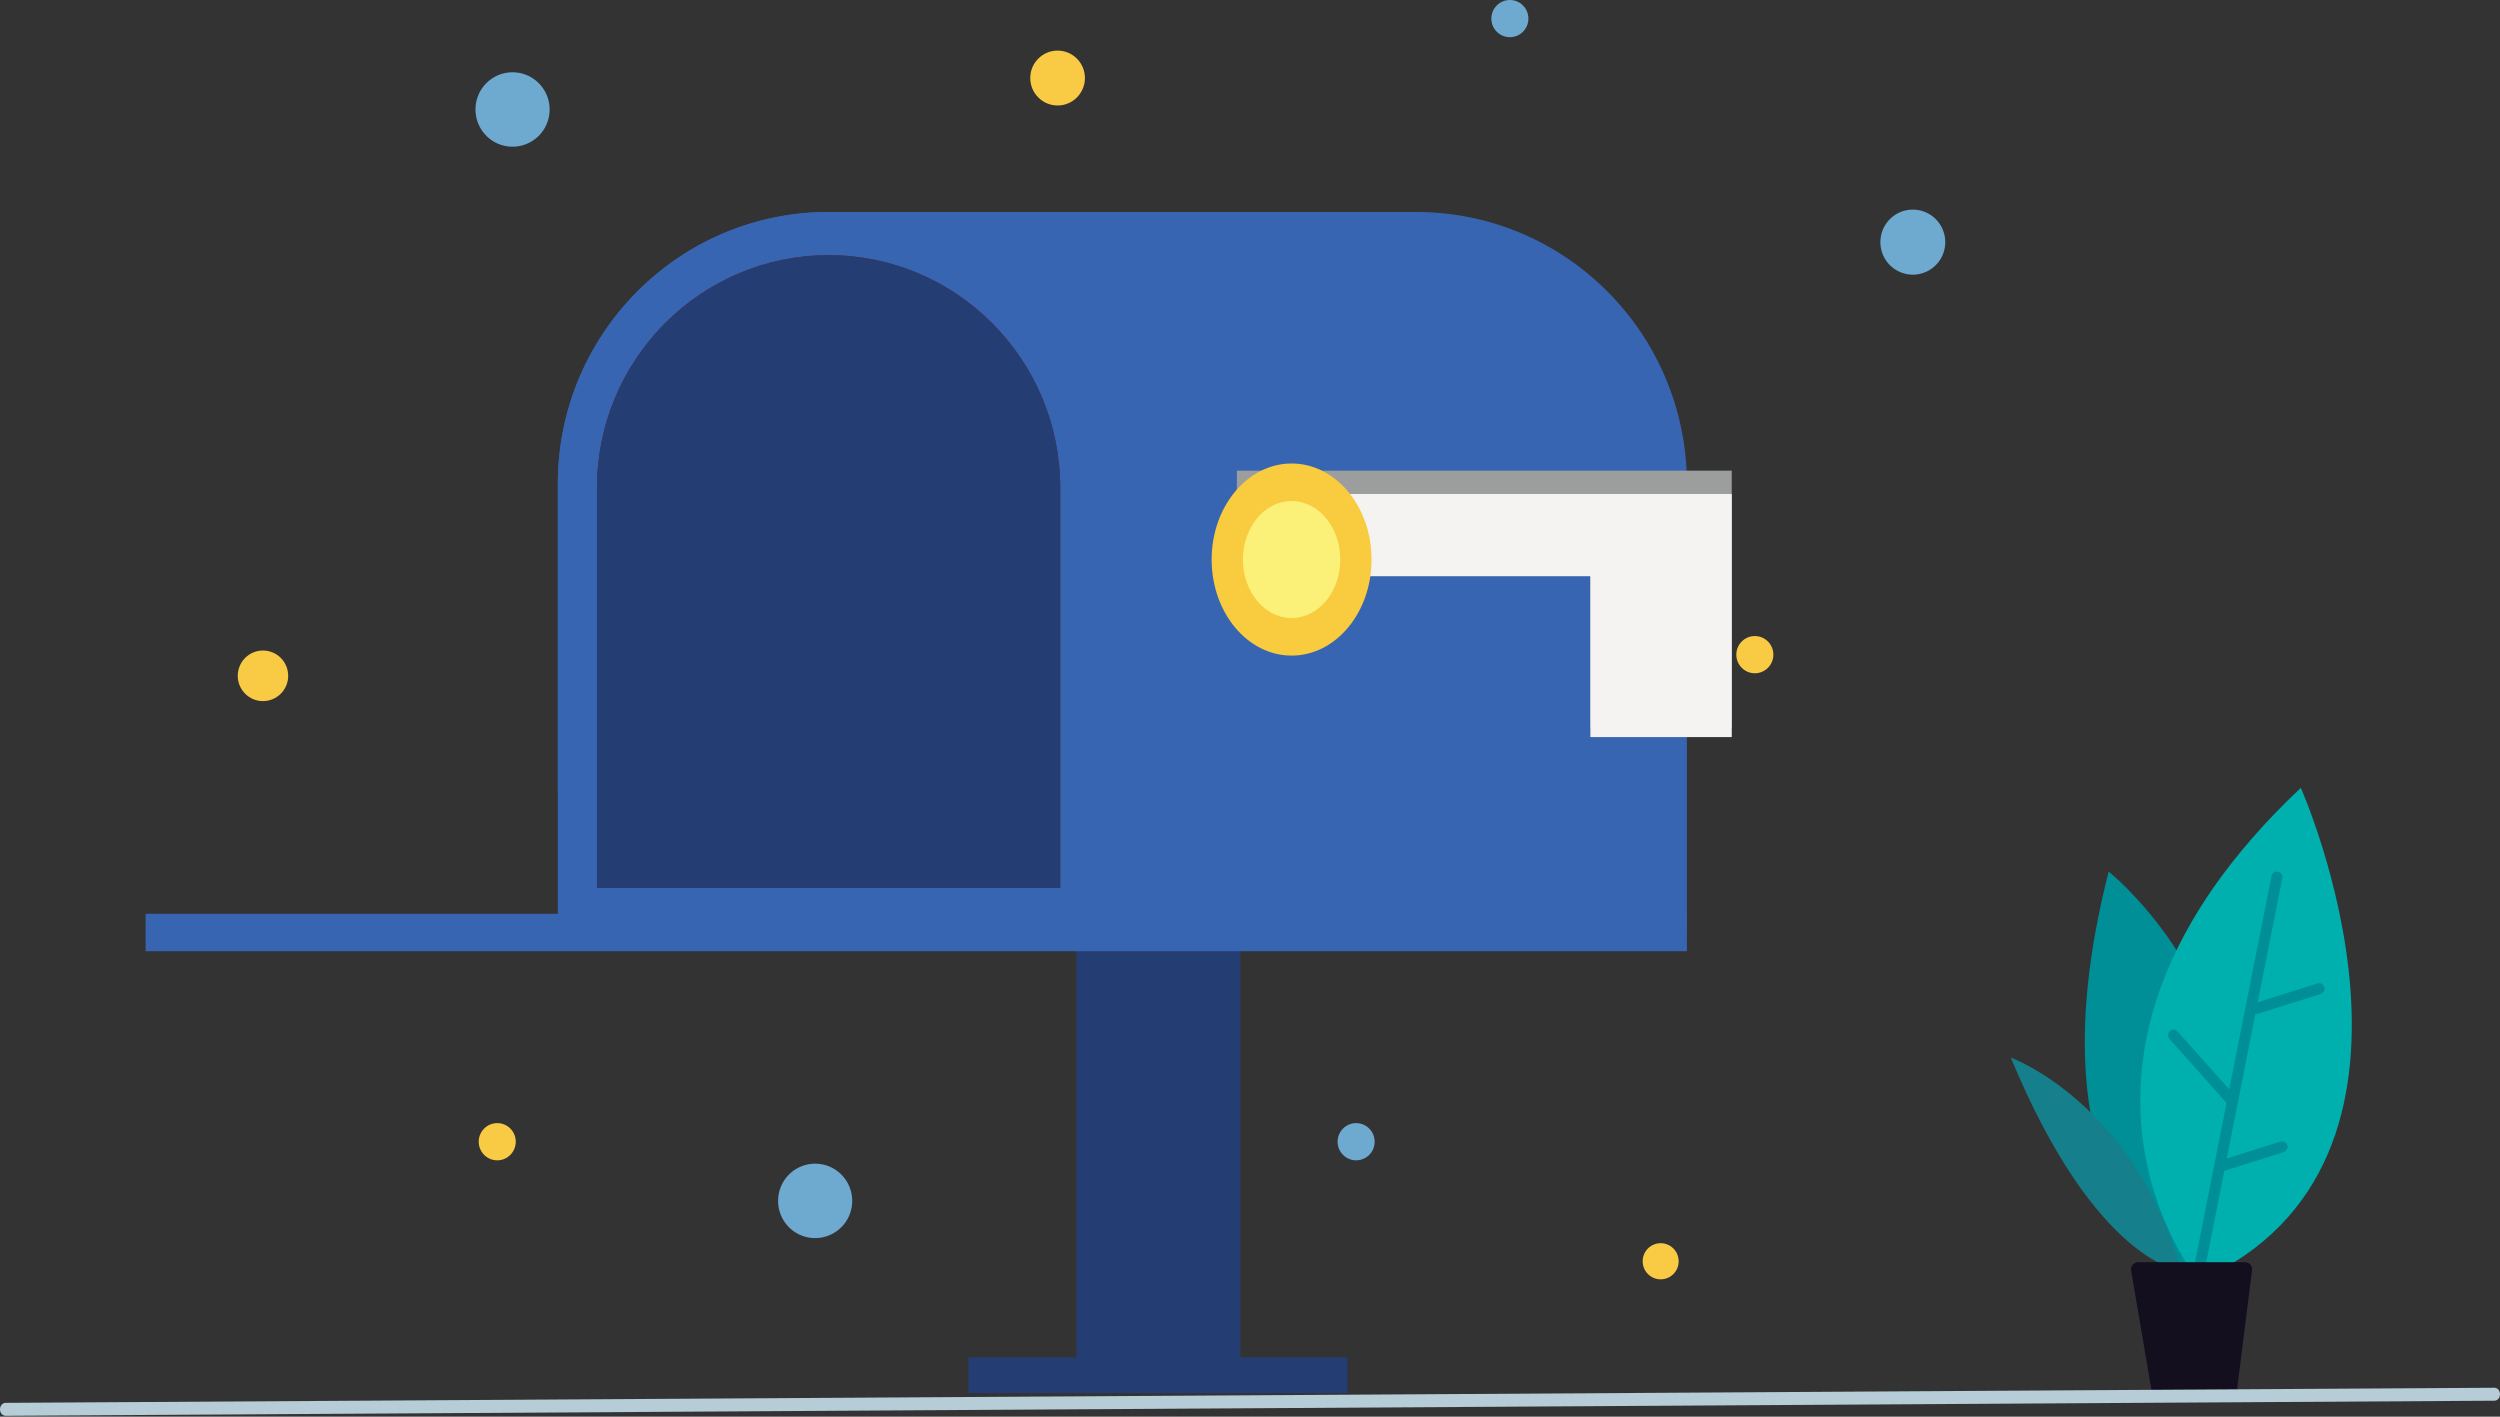 <svg xmlns="http://www.w3.org/2000/svg" xmlns:xlink="http://www.w3.org/1999/xlink" width="150" height="85" viewBox="0 0 150 85">
    <rect x="0" y="0" width="150" height="85" fill="#333333" stroke="none"/>
    <defs>
        <path id="a" d="M.022 37.973V13.961C.022 6.265 6.256.005 13.92.005c7.663 0 13.897 6.26 13.897 13.956v24.012H.022"/>
    </defs>
    <g fill="none" fill-rule="evenodd">
        <path fill="#243E74" d="M64.588 82.267h9.83V50.185h-9.83z"/>
        <path fill="#3765B2" d="M101.213 29.035v26.83H33.47v-26.83c0-9.011 7.274-16.316 16.247-16.316h35.248c3.669 0 7.053 1.22 9.772 3.279a16.254 16.254 0 0 1 2.412 2.244c.571.647 1.088 1.339 1.549 2.07a16.305 16.305 0 0 1 2.516 8.722"/>
        <path fill="#3765B2" d="M65.964 29.035v18.373H33.47V29.035c0-9.01 7.274-16.316 16.247-16.316 8.973 0 16.248 7.305 16.248 16.316"/>
        <path fill="#762022" d="M35.819 53.276V29.263c0-7.695 6.234-13.955 13.897-13.955s13.898 6.26 13.898 13.955v24.013H35.819"/>
        <path fill="#3765B2" d="M8.736 57.073h92.477v-2.244H8.736z"/>
        <path fill="#9B9E9C" d="M103.905 43.65V28.24H74.213v5.757h21.21v9.653h8.482"/>
        <path fill="#F4F3F1" d="M103.905 44.225V29.639H74.213v4.933h21.21v9.653h8.482"/>
        <path fill="#F9CB3F" d="M82.293 33.573c0 3.183-2.147 5.763-4.797 5.763-2.649 0-4.797-2.58-4.797-5.763s2.148-5.763 4.797-5.763c2.65 0 4.797 2.58 4.797 5.763"/>
        <path fill="#FCF178" d="M80.417 33.573c0 1.938-1.307 3.509-2.92 3.509-1.614 0-2.922-1.571-2.922-3.51 0-1.937 1.308-3.509 2.921-3.509 1.614 0 2.921 1.572 2.921 3.51"/>
        <use fill="#243E74" transform="translate(35.797 15.303)" xlink:href="#a"/>
        <path fill="#243E74" d="M58.108 83.59h22.74v-2.15h-22.74z"/>
        <path fill="#6EA9D0" d="M32.977 6.57a2.228 2.228 0 0 1-2.224 2.232c-1.228 0-2.223-1-2.223-2.233s.995-2.232 2.223-2.232c1.228 0 2.224 1 2.224 2.232M51.132 72.054a2.228 2.228 0 0 1-2.223 2.232c-1.228 0-2.223-1-2.223-2.232 0-1.233.995-2.233 2.223-2.233 1.228 0 2.223 1 2.223 2.233M116.715 14.528a1.948 1.948 0 0 1-1.946 1.952 1.948 1.948 0 0 1-1.945-1.952c0-1.078.871-1.951 1.945-1.951 1.075 0 1.946.873 1.946 1.951"/>
        <path fill="#F9CB45" d="M65.095 4.682c0 .91-.734 1.647-1.64 1.647-.905 0-1.64-.737-1.64-1.647s.735-1.646 1.64-1.646c.906 0 1.64.737 1.64 1.646M17.291 40.549c0 .838-.677 1.517-1.513 1.517-.835 0-1.513-.68-1.513-1.517 0-.839.678-1.518 1.513-1.518.836 0 1.513.68 1.513 1.518"/>
        <path fill="#6EA9D0" d="M82.48 68.503c0 .617-.498 1.117-1.112 1.117-.614 0-1.112-.5-1.112-1.117 0-.616.498-1.116 1.112-1.116.614 0 1.111.5 1.111 1.116"/>
        <path fill="#F9CB45" d="M106.402 39.28c0 .616-.498 1.116-1.112 1.116-.614 0-1.111-.5-1.111-1.117 0-.616.497-1.116 1.111-1.116s1.112.5 1.112 1.116M100.72 75.676c0 .599-.483 1.084-1.08 1.084-.597 0-1.08-.485-1.08-1.084 0-.599.483-1.084 1.08-1.084.597 0 1.08.485 1.08 1.084"/>
        <path fill="#6EA9D0" d="M91.704 1.116c0 .617-.497 1.116-1.111 1.116s-1.112-.5-1.112-1.116C89.481.5 89.98 0 90.593 0c.614 0 1.111.5 1.111 1.116"/>
        <path fill="#F9CB45" d="M30.946 68.503c0 .617-.497 1.117-1.111 1.117s-1.112-.5-1.112-1.117c0-.616.498-1.116 1.112-1.116.614 0 1.111.5 1.111 1.116"/>
        <g>
            <path fill="#008E97" d="M131.724 76.714s-10.345-4.277-5.204-24.42c0 0 12.118 9.625 5.204 24.42"/>
            <path fill="#157F8B" d="M130.882 76.264s-5.118-.459-10.235-12.809c0 0 7.402 2.687 10.235 12.81"/>
            <path fill="#00B0AF" d="M131.928 76.86s-11.076-13.368 6.12-29.59c0 0 9.986 22.42-6.12 29.59"/>
            <path fill="#008E97" d="M131.523 78.665l-.065-.006a.332.332 0 0 1-.26-.39l5.092-25.71a.338.338 0 0 1 .388-.26.333.333 0 0 1 .26.39l-5.092 25.71a.331.331 0 0 1-.323.266"/>
            <path fill="#008E97" d="M135.407 60.834a.332.332 0 0 1-.099-.648l3.737-1.18a.333.333 0 0 1 .413.216.333.333 0 0 1-.216.416l-3.736 1.18-.099.016M133.187 70.323a.332.332 0 0 1-.099-.648l3.736-1.181a.329.329 0 0 1 .414.217.333.333 0 0 1-.216.415l-3.736 1.181-.099.016M133.91 66.366a.326.326 0 0 1-.245-.11l-3.498-3.922a.334.334 0 0 1 .025-.468.328.328 0 0 1 .465.025l3.498 3.921a.333.333 0 0 1-.245.554"/>
            <path fill="#130F1F" d="M134.698 75.733h-6.41a.428.428 0 0 0-.42.502l1.246 7.318a.428.428 0 0 0 .42.357h4.246c.215 0 .397-.16.423-.375l.919-7.318a.429.429 0 0 0-.424-.484"/>
        </g>
        <path fill="#B6CCD7" d="M149.668 84.042L.335 84.949c-.184 0-.334-.172-.335-.387 0-.215.147-.39.332-.391l149.333-.906c.184-.001.334.171.335.386 0 .214-.147.39-.332.39"/>
    </g>
</svg>
